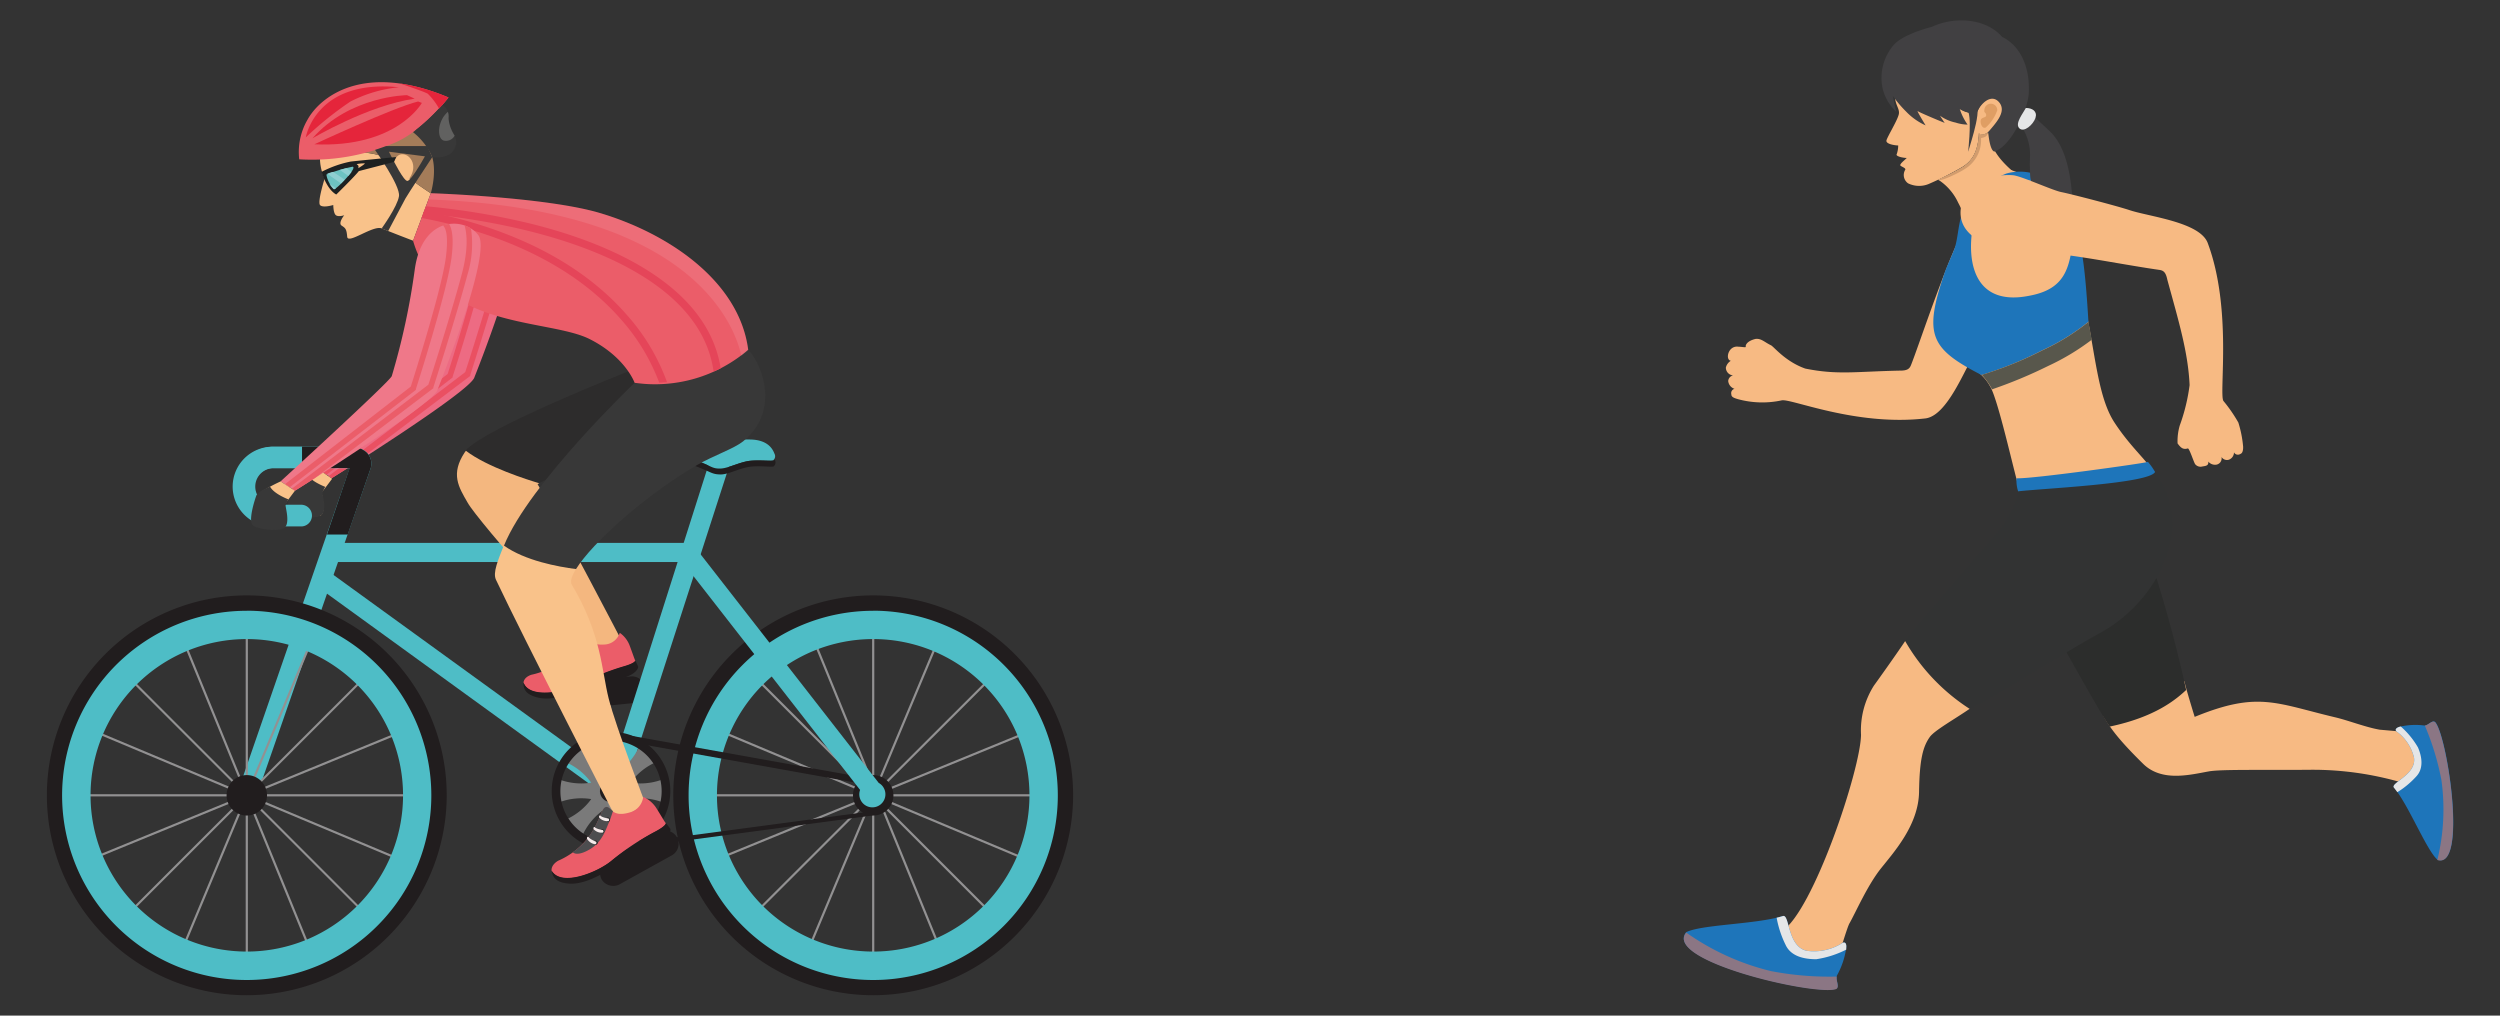<svg id="Capa_1" data-name="Capa 1" xmlns="http://www.w3.org/2000/svg" viewBox="0 0 320 130"><rect x="0" y="0" width="320" height="130" fill="#333333" stroke="none"/><defs><style>.cls-1{fill:#f7ba83;}.cls-1,.cls-10,.cls-2,.cls-3,.cls-4,.cls-5,.cls-6,.cls-7,.cls-8,.cls-9{fill-rule:evenodd;}.cls-2{fill:#d29c6d;}.cls-3{fill:#1e75ba;}.cls-4{fill:#414042;}.cls-5{fill:#58574c;}.cls-6{fill:#e5e6e7;}.cls-7{fill:#df9e64;}.cls-8{fill:#2c2d2c;}.cls-9{fill:#323333;}.cls-10{fill:#8b7684;}.cls-11{fill:#ed6b83;}.cls-12{fill:#ea5062;}.cls-13{fill:#f9c28a;}.cls-14{fill:#383838;}.cls-15{fill:#898988;}.cls-16{fill:#211d1e;}.cls-17{fill:#4ebdc6;}.cls-18{fill:#929192;}.cls-19{fill:#7a7a7a;}.cls-20{fill:#a47c59;}.cls-21{fill:#eb5d69;}.cls-22{fill:#e5253b;}.cls-23{fill:#616160;}.cls-24{fill:#1e2121;}.cls-25{fill:#6dc3c2;}.cls-26{fill:#8fcfd1;}.cls-27{fill:#2d2c2c;}.cls-28{fill:#f4b77f;}.cls-29{fill:#4d4d4f;}.cls-30{fill:#f5eaea;}.cls-31{fill:#e54559;}.cls-32{fill:#fff;opacity:0.1;}.cls-33{fill:#ef7889;}</style></defs><title>people-pie</title><g id="_Grupo_" data-name="&lt;Grupo&gt;"><path id="_Trazado_" data-name="&lt;Trazado&gt;" class="cls-1" d="M221.55,46.18a1.38,1.38,0,0,0-.64.87,1,1,0,0,0,.93,1,.8.8,0,0,0-.63.72,1.17,1.17,0,0,0,.81,1,.56.56,0,0,0-.41.69c0,.21.08.39.61.56l.23.07a11.78,11.78,0,0,0,5.59.16c1.15-.3,9.46,3.33,18.39,2.31,2.85-.32,5.09-6.43,6.52-8.68,1-1.5,3.88-6.85,4.37-7.91s3.28-4.52,3.61-5.49c2.11-6.27-3.59-12.75-9.19-2.73-2.21,3.48-6.11,15.46-7.14,18-.21.53-.58.7-1.47.69-5.65.12-7.92.57-12.05-.26-2.64-.93-4.09-2.9-4.43-3-.81-.4-1.22-.88-1.93-.8-1.18.28-1.32.86-1.26,1s-.54,0-.93,0C221.18,44.18,220.8,46.08,221.55,46.18Z"/><path id="_Trazado_2" data-name="&lt;Trazado&gt;" class="cls-1" d="M251.36,21.32c.89-.64,1.84-1.6,2-4.26.46.58.83.31,1.19-.14.44,3.88,4.11,5.45,7,8.47-4.92-1.13-5.8-1.37-9.71,4a11.48,11.48,0,0,0-1.2-3.46A7,7,0,0,0,248.09,23,28.36,28.36,0,0,0,251.36,21.32Z"/><path id="_Trazado_3" data-name="&lt;Trazado&gt;" class="cls-2" d="M253.32,17.06c.36.19.43.27,1.19-.14-.22.64-.46.63-.94.76a4.32,4.32,0,0,1-2.15,4c-.43.31-2.95,1.58-3.32,1.36a28.36,28.36,0,0,0,3.26-1.72C252.25,20.69,253.2,19.72,253.32,17.06Z"/><path id="_Trazado_4" data-name="&lt;Trazado&gt;" class="cls-1" d="M243,14.79c.31-.86-.52-1.3-.43-2.69,1.35,1.71,4,1.69,5.34,2.14a6.58,6.58,0,0,1-1.07-2c.23.36,2.34,2.81,4.2,2.87a7.57,7.57,0,0,1-1.81-2.59c.46.71,2.14,2,3.31,1.94a.87.87,0,0,0,.6-.25,3.06,3.06,0,0,1,1.46-1.69,1.36,1.36,0,0,1,1.59.44c1.06,1.3-2,5.17-2.89,4.08-.12,2.66-1.07,3.63-2,4.26a38.73,38.73,0,0,1-4.45,2.26,3.21,3.21,0,0,1-2.61-.09,1.3,1.3,0,0,1-.37-1.74c.1-.2-.35-.34-.59-.51s.54-.73.78-1c-.27,0-1.18-.12-1.31-.4a3.41,3.41,0,0,0,.22-1.2c-.32,0-1.64-.16-1.5-.66S242.72,15.66,243,14.79Z"/><path id="_Trazado_5" data-name="&lt;Trazado&gt;" class="cls-1" d="M249.54,43.37c1.23-1.29,1.17-6.2,1.85-7.14s.06-7,.57-7.93c.36-.62-.21-2.11,2.06-5,.07,0,2.06-1.75,2.13-1.76,1.14-.13,4.6,1.67,5.45,2.08h0a13.93,13.93,0,0,1,2,3.39,116.16,116.16,0,0,1,3.57,13.54c1.09,5.48,1.5,10.51,3.48,13.53s3.86,4.57,5,6.29c-.94,1.91-11.06,1.88-14.14,2.54-1,.22-2.3.38-2.84.44-.82-2.6-2.94-12.46-4-14a5.85,5.85,0,0,0-2.74-2.46c-1.1-.5-2.58-1.08-3.17-2.62Z"/><path id="_Trazado_6" data-name="&lt;Trazado&gt;" class="cls-3" d="M251.46,27.34c3.53-4.16,5.26-4.07,6.82-4.24a6.58,6.58,0,0,1,3.32.55,11.36,11.36,0,0,0-1.3-1.43,6.29,6.29,0,0,0-3.51,0,13.34,13.34,0,0,0-2.22,1.17A8.13,8.13,0,0,0,251.46,27.34Z"/><path id="_Trazado_7" data-name="&lt;Trazado&gt;" class="cls-4" d="M247.27,3.44c2.86-1.34,6.87-1.15,9,1.28,2.37,1.16,3.59,3.92,3.41,7.22-.12,2.13-2.22,6.71-4.36,7.45-.16.05-.62-.23-.83-2.47.79-1,2.43-2.56,1.42-3.8s-2.41.2-2.77,1.11a.87.87,0,0,1-.6.25,3.15,3.15,0,0,1-1.69-.53,7.36,7.36,0,0,0,1,2,5.15,5.15,0,0,1-1.53-.26,5.26,5.26,0,0,1-2-.88s.54.87.61.92-3.21-1.31-3.45-1.5,1,1.82,1,1.82a8,8,0,0,1-2.49-1.76,15.35,15.35,0,0,1-1.7-2s.34,1.82.42,2a5.91,5.91,0,0,1-1.74-3,6.45,6.45,0,0,1,1.44-5.55C243.32,4.72,245.47,3.91,247.27,3.44Z"/><path id="_Trazado_8" data-name="&lt;Trazado&gt;" class="cls-3" d="M267.32,41.19a27.64,27.64,0,0,1-5.93,3.66A46.44,46.44,0,0,1,253.63,48c-6.59-3.39-7.41-5.14-4.75-13l.16-.45c.32-.82.81-1.87,1.12-2.69.44-1.15.49-3.19,1-4.54,1-2.54,3.46-4.13,3.8-4.06s-1.41,1.88-1.41,1.89c-2.35,6.29-2,14.34,6.18,12.71,5-.91,5.21-4,5.74-8.14C266.46,30.16,266.95,35,267.32,41.19Z"/><path id="_Trazado_9" data-name="&lt;Trazado&gt;" class="cls-5" d="M261.39,44.86a27.7,27.7,0,0,0,5.93-3.66c.15.77.29,1.54.42,2.29a29.94,29.94,0,0,1-5.57,3.35,59.61,59.61,0,0,1-7.2,3,3.61,3.61,0,0,0-.3-.55,9.44,9.44,0,0,0-1-1.31h0A46.35,46.35,0,0,0,261.39,44.86Z"/><path id="_Trazado_10" data-name="&lt;Trazado&gt;" class="cls-4" d="M259.09,13.5c.64,1,.87,1,3.39,3.41,4.07,4,2.61,15.42,2.37,14.92-2.82-5.87-5.32-5.2-5-12a6.58,6.58,0,0,0-2.19-4.91Z"/><path id="_Trazado_11" data-name="&lt;Trazado&gt;" class="cls-4" d="M265.29,27.66c0,2.52-.34,4.38-.44,4.18-2.79-5.8-5.26-5.22-5-11.76.28.84.66,1.86,1,2.76a25,25,0,0,0,1.3,2.74,11.75,11.75,0,0,0,0-2.13,47,47,0,0,0-1.57-6.82,21.71,21.71,0,0,1,2,5c1.3,4.27,1.12,5,1.18,5.28a8.94,8.94,0,0,0,.05-2,37.79,37.79,0,0,0-.49-5.29,23.06,23.06,0,0,1,1,3.75,31.19,31.19,0,0,1,.43,6.45A18.61,18.61,0,0,0,265.29,27.66Z"/><path id="_Trazado_12" data-name="&lt;Trazado&gt;" class="cls-6" d="M259.31,13.82c.82,0,1.5.42,1.23,1.27s-1.49,1.94-2.08,1.32S259,14.43,259.31,13.82Z"/><path id="_Trazado_13" data-name="&lt;Trazado&gt;" class="cls-7" d="M255.65,14.12a5.29,5.29,0,0,1-1.47,2.2c-.44.23-.75-.54-.64-.95s.71-.26.69-.64-.31-.25-.23-.65A.82.82,0,0,1,255.65,14.12Z"/><path id="_Trazado_14" data-name="&lt;Trazado&gt;" class="cls-4" d="M251,13.12c.27.24,1.12.36,1.13,2.72s-.35,4.25-.12,3.31c.16-.67,2.1-6.23.5-5.88Z"/><path id="_Trazado_15" data-name="&lt;Trazado&gt;" class="cls-1" d="M279.59,87.18c.32,1.34,1.33,4.58,1.33,4.58,8.12-3.32,10.37-1.75,18,.06,1.69.4,3.89,1.27,5.68,1.58,1.68.15,3.32.28,3.59.36.76.23.87,1.3,1.25,2.47a5.62,5.62,0,0,1-.42,3.6,3.52,3.52,0,0,0-1.67.31,40.82,40.82,0,0,0-11.53-1.61c-6.12.06-11.5-.08-13.1.21-2.53.46-6.06,1.36-8.43-1-1.91-1.89-4.11-4.17-5.11-6.25A38.77,38.77,0,0,0,279.59,87.18Z"/><path id="_Trazado_16" data-name="&lt;Trazado&gt;" class="cls-8" d="M274.28,68.68a173.43,173.43,0,0,1,5.55,19.64c-1.3,1.2-3.92,3.45-9.78,4.68-.51-.49-6.12-10.47-7.52-13.14C265.33,78.26,273.19,71.26,274.28,68.68Z"/><path id="_Trazado_17" data-name="&lt;Trazado&gt;" class="cls-9" d="M254.95,69c1.54-1.77,3.48-4.53,3.38-6.91,2.37,0,11.71,0,17-2.32,6.14,7.27.9,17.18-6.47,21.22-5.33,2.93-14.45,8.83-16.79,9.76a18.07,18.07,0,0,1-8.25-8.67C245.22,80.2,252.62,71.66,254.95,69Z"/><path id="_Trazado_18" data-name="&lt;Trazado&gt;" class="cls-1" d="M228.09,119.18c4-2.52,10.09-20.76,10.12-25.14a10.72,10.72,0,0,1,1.65-6.28c.62-.85,2.86-4,4-5.7a25.29,25.29,0,0,0,8.25,8.67c-1.84,1.28-4.49,2.75-5.1,3.61-.83,1.18-1.31,2.73-1.37,7s-3.21,7.71-4.92,9.87-3.24,5.68-4,7c-.3.55-1.26,3.81-1.27,3.82a5.29,5.29,0,0,1-4.07.9,7,7,0,0,1-3.57-2.72C228,120,228,119.85,228.09,119.18Z"/><path id="_Trazado_19" data-name="&lt;Trazado&gt;" class="cls-3" d="M274.94,59.12a9,9,0,0,1,.91,1.29c-.74,1.5-14.37,2.11-17.53,2.48a4.61,4.61,0,0,1-.21-1.67C260,61.33,274.69,59.27,274.94,59.12Z"/><path id="_Trazado_20" data-name="&lt;Trazado&gt;" class="cls-1" d="M281.9,59.71c.38-.07.83-.07.76-.63a1.13,1.13,0,0,0,.89.41.82.82,0,0,0,.8-1,.83.83,0,0,0,.92.36,1,1,0,0,0,.68-.95.56.56,0,0,0,.77.23c.19-.08.35-.17.4-.72,0-.07,0-.15,0-.24a14.38,14.38,0,0,0-.61-3.08,19,19,0,0,0-1.92-2.78c-.57-1,1.15-11.78-2-20.2-1-2.69-7.48-3.37-10-4.21-1.68-.56-7.59-2.09-8.73-2.31s-5.18-2.08-6.2-2.16c-1.89-.15-4.67.47-5.69,1.88-1.4,2-1.58,4.52.85,6.15,1,.67,1.88.86,4.43,1.55.79,0,4.34.29,5.85.46,4.19.47,9,1.46,13.32,2.08.57.08.82.39,1,1.26,1.49,5.45,2.65,9.27,2.85,13.48A24.13,24.13,0,0,1,279,54.49a7.14,7.14,0,0,0-.27,2.27c.41.55.69.82,1.31.64.19-.05.74,1.7.93,2A.88.88,0,0,0,281.9,59.71Z"/><path id="_Trazado_21" data-name="&lt;Trazado&gt;" class="cls-3" d="M231.24,121.7a6.74,6.74,0,0,0,4.59-1c.4-.21.54.17.49.61a10.14,10.14,0,0,1-1.16,3.5c-.31.53.45,1.58-.23,1.77-2.9.81-22.06-3.65-19.1-7.26,2-1,9-1,12.36-2.07C229.1,117,228.75,121.12,231.24,121.7Z"/><path id="_Trazado_22" data-name="&lt;Trazado&gt;" class="cls-10" d="M235.11,125c-.14.56.45,1.46-.17,1.63-2.9.81-22.06-3.65-19.1-7.26h0a31.69,31.69,0,0,0,10.84,4.93A39.41,39.41,0,0,0,235.11,125Z"/><path id="_Trazado_23" data-name="&lt;Trazado&gt;" class="cls-6" d="M231.24,121.7a6.74,6.74,0,0,0,4.59-1c.4-.21.54.17.49.61,0,.07,0,.16,0,.24a12.46,12.46,0,0,1-3.84,1.23c-1.49,0-3.24-.33-3.93-1.85a13,13,0,0,1-1.14-3.46c.29-.07.56-.14.81-.22C229.1,117,228.75,121.12,231.24,121.7Z"/><path id="_Trazado_24" data-name="&lt;Trazado&gt;" class="cls-3" d="M309,97a5.79,5.79,0,0,0-2.23-3.37c-.29-.25,0-.48.33-.59a8.72,8.72,0,0,1,3.17-.18c.53.08,1.12-.86,1.49-.38,1.57,2.06,4.06,18.8.24,17.58-1.44-1.29-3.64-6.9-5.56-9.24C305.9,100.22,309.3,99.19,309,97Z"/><path id="_Trazado_25" data-name="&lt;Trazado&gt;" class="cls-10" d="M310.38,92.88c.49-.07,1-.82,1.36-.38,1.57,2.06,4.06,18.8.24,17.58h0a27.26,27.26,0,0,0,.52-10.24A33.91,33.91,0,0,0,310.38,92.88Z"/><path id="_Trazado_26" data-name="&lt;Trazado&gt;" class="cls-6" d="M309,97a5.8,5.8,0,0,0-2.23-3.37c-.29-.25,0-.48.33-.59l.2-.05a10.71,10.71,0,0,1,2.2,2.68c.51,1.17.76,2.7-.23,3.73a11.19,11.19,0,0,1-2.41,2c-.15-.21-.29-.4-.43-.57C305.9,100.22,309.3,99.19,309,97Z"/></g><g id="_Grupo_2" data-name="&lt;Grupo&gt;"><g id="_Grupo_3" data-name="&lt;Grupo&gt;"><g id="_Grupo_4" data-name="&lt;Grupo&gt;"><g id="_Grupo_5" data-name="&lt;Grupo&gt;"><path id="_Trazado_27" data-name="&lt;Trazado&gt;" class="cls-11" d="M60.73,48.28s7-17.38,5.24-19.77S58.71,26,57.8,33a90,90,0,0,1-2.93,13.56C54.7,47.17,40.64,60,40.64,60l1.84,1.19S60.32,50.05,60.73,48.28Z"/></g><path id="_Trazado_28" data-name="&lt;Trazado&gt;" class="cls-12" d="M41.16,60.36,57.3,47.87c.39-1.22,4-12.54,4.5-16.62.41-3.26-.23-3.87-.39-4a4.2,4.2,0,0,1,.78-.2c.48.74.59,2.18.33,4.27C62,35.7,58.11,47.69,57.94,48.2l0,.11L41.79,60.77Z"/><path id="_Trazado_29" data-name="&lt;Trazado&gt;" class="cls-12" d="M59.55,47.63c.33-1,3-9.32,4.29-14.2.88-3.31.62-5.25.34-6.19a4,4,0,0,1,.83.39,13.52,13.52,0,0,1-.48,6C63.15,38.82,60.23,47.87,60.2,48l0,.11L45,59.6l-2.54,1.61-.41-.26Z"/></g><g id="_Grupo_6" data-name="&lt;Grupo&gt;"><path id="_Trazado_30" data-name="&lt;Trazado&gt;" class="cls-13" d="M40.64,60s-2.77,1.25-3,1.91-.9,3.07-.5,3.49A6,6,0,0,0,41,66c.84-.4.09-2.92.19-3s1.32-1.72,1.32-1.72Z"/><path id="_Trazado_31" data-name="&lt;Trazado&gt;" class="cls-14" d="M41.64,62.32s-1.86-.69-2.35-1.63c0,0-1.55.57-1.77,1.17s-1.09,3.32-.4,3.82,3.64.88,4.16.12-.06-2.57,0-2.74A3.77,3.77,0,0,1,41.64,62.32Z"/></g></g><g id="_Grupo_7" data-name="&lt;Grupo&gt;"><g id="_Grupo_8" data-name="&lt;Grupo&gt;"><rect id="_Trazado_32" data-name="&lt;Trazado&gt;" class="cls-15" x="76.89" y="89.75" width="1.86" height="11.62" transform="translate(-9.95 9.05) rotate(-6.26)"/><path id="_Trazado_33" data-name="&lt;Trazado&gt;" class="cls-16" d="M82.6,88.08a1.74,1.74,0,0,0-1.95-1.49l-7.5.82a1.69,1.69,0,1,0,.37,3.36L81,90A1.74,1.74,0,0,0,82.6,88.08Z"/></g><g id="_Grupo_9" data-name="&lt;Grupo&gt;"><g id="_Grupo_10" data-name="&lt;Grupo&gt;"><g id="_Grupo_11" data-name="&lt;Grupo&gt;"><g id="_Grupo_12" data-name="&lt;Grupo&gt;"><rect id="_Trazado_34" data-name="&lt;Trazado&gt;" class="cls-17" x="42.74" y="69.49" width="46.07" height="2.45"/><polygon id="_Trazado_35" data-name="&lt;Trazado&gt;" class="cls-17" points="78.21 102.34 40.84 75.25 42.02 73.11 79.39 100.19 78.21 102.34"/></g><g id="_Grupo_13" data-name="&lt;Grupo&gt;"><polygon id="_Trazado_36" data-name="&lt;Trazado&gt;" class="cls-17" points="77.09 102.29 79.32 103.05 93.54 59.02 90.84 59.02 77.09 102.29"/><g id="_Grupo_14" data-name="&lt;Grupo&gt;"><path id="_Trazado_37" data-name="&lt;Trazado&gt;" class="cls-17" d="M99,58.89a.66.66,0,0,0,.13-.82c-.22-.58-.82-1.74-3-1.81s-5.28.26-7.5-.09a25.17,25.17,0,0,0-6.93-.24c-1.54.31-2,1.08-1.36,1.41a22.54,22.54,0,0,0,4.88.74A14.82,14.82,0,0,1,90,59.29c1.12.45,1.3.73,2.29.68s2.51-.89,3.83-1S98.89,59.05,99,58.89Z"/><path id="_Trazado_38" data-name="&lt;Trazado&gt;" class="cls-16" d="M80.38,57.33a22.54,22.54,0,0,0,4.88.74A14.82,14.82,0,0,1,90,59.29c1.12.45,1.3.73,2.29.68s2.51-.89,3.83-1,2.82.11,2.95-.05a.49.49,0,0,0,.11-.12l0,.06a.66.66,0,0,1-.13.82c-.13.16-1.63-.09-2.95.05s-2.84,1-3.83,1-1.17-.23-2.29-.68a14.81,14.81,0,0,0-4.69-1.22,22.54,22.54,0,0,1-4.88-.74c-.38-.18-.39-.5-.06-.8Z"/></g></g></g><g id="_Grupo_15" data-name="&lt;Grupo&gt;"><path id="_Trazado_39" data-name="&lt;Trazado&gt;" class="cls-17" d="M30.4,101.45,44.76,59.93H34.88a2.36,2.36,0,0,0,0,4.71h0a1.38,1.38,0,1,1,0,2.75,5.11,5.11,0,0,1,0-10.21H45.06a2.87,2.87,0,0,1,1.85.71,2,2,0,0,1,.55,2L32.81,102a1.24,1.24,0,1,1-2.41-.56Z"/><path id="_Trazado_40" data-name="&lt;Trazado&gt;" class="cls-17" d="M29.78,62.29a5.11,5.11,0,0,1,5.11-5.11h3.78v2.74H34.88a2.36,2.36,0,0,0-.31,4.69h4.09a1.39,1.39,0,0,1,0,2.77H34.55v0A5.11,5.11,0,0,1,29.78,62.29Z"/><path id="_Trazado_41" data-name="&lt;Trazado&gt;" class="cls-16" d="M38.66,59.93V57.19h6.4a2.87,2.87,0,0,1,1.85.71,2,2,0,0,1,.55,2l-2.95,8.52H41.85l2.9-8.52Z"/></g></g><g id="_Grupo_16" data-name="&lt;Grupo&gt;"><g id="_Grupo_17" data-name="&lt;Grupo&gt;"><g id="_Grupo_18" data-name="&lt;Grupo&gt;"><g id="_Grupo_19" data-name="&lt;Grupo&gt;"><g id="_Grupo_20" data-name="&lt;Grupo&gt;"><rect id="_Trazado_42" data-name="&lt;Trazado&gt;" class="cls-18" x="31.45" y="77.88" width="0.28" height="47.85"/></g><g id="_Grupo_21" data-name="&lt;Grupo&gt;"><polygon id="_Trazado_43" data-name="&lt;Trazado&gt;" class="cls-18" points="48.41 118.81 14.57 84.98 14.77 84.79 48.6 118.62 48.41 118.81"/></g><g id="_Grupo_22" data-name="&lt;Grupo&gt;"><rect id="_Trazado_44" data-name="&lt;Trazado&gt;" class="cls-18" x="7.67" y="101.66" width="47.85" height="0.28"/></g><g id="_Grupo_23" data-name="&lt;Grupo&gt;"><polygon id="_Trazado_45" data-name="&lt;Trazado&gt;" class="cls-18" points="14.77 118.81 14.57 118.62 48.41 84.79 48.6 84.98 14.77 118.81"/></g></g><g id="_Grupo_24" data-name="&lt;Grupo&gt;"><g id="_Grupo_25" data-name="&lt;Grupo&gt;"><rect id="_Trazado_46" data-name="&lt;Trazado&gt;" class="cls-18" x="7.67" y="101.66" width="47.85" height="0.28" transform="translate(-74.52 91.64) rotate(-67.29)"/></g><g id="_Grupo_26" data-name="&lt;Grupo&gt;"><rect id="_Trazado_47" data-name="&lt;Trazado&gt;" class="cls-18" x="31.45" y="77.88" width="0.28" height="47.85" transform="translate(-36.19 19.54) rotate(-22.25)"/></g><g id="_Grupo_27" data-name="&lt;Grupo&gt;"><rect id="_Trazado_48" data-name="&lt;Trazado&gt;" class="cls-18" x="31.45" y="77.88" width="0.28" height="47.85" transform="translate(-74.51 91.56) rotate(-67.25)"/></g><g id="_Grupo_28" data-name="&lt;Grupo&gt;"><rect id="_Trazado_49" data-name="&lt;Trazado&gt;" class="cls-18" x="7.67" y="101.66" width="47.85" height="0.28" transform="translate(-36.24 19.58) rotate(-22.28)"/></g></g></g><g id="_Grupo_29" data-name="&lt;Grupo&gt;"><path id="_Trazado_compuesto_" data-name="&lt;Trazado compuesto&gt;" class="cls-17" d="M31.59,125.91A24.11,24.11,0,1,1,55.7,101.8,24.14,24.14,0,0,1,31.59,125.91Zm0-44.11a20,20,0,1,0,20,20A20,20,0,0,0,31.59,81.8Z"/></g><circle id="_Trazado_50" data-name="&lt;Trazado&gt;" class="cls-16" cx="31.59" cy="101.8" r="2.59"/><g id="_Grupo_30" data-name="&lt;Grupo&gt;"><path id="_Trazado_compuesto_2" data-name="&lt;Trazado compuesto&gt;" class="cls-16" d="M31.59,127.39A25.59,25.59,0,1,1,57.18,101.8,25.62,25.62,0,0,1,31.59,127.39Zm0-49.21A23.63,23.63,0,1,0,55.21,101.8,23.65,23.65,0,0,0,31.59,78.17Z"/></g></g><g id="_Grupo_31" data-name="&lt;Grupo&gt;"><g id="_Grupo_32" data-name="&lt;Grupo&gt;"><g id="_Grupo_33" data-name="&lt;Grupo&gt;"><g id="_Grupo_34" data-name="&lt;Grupo&gt;"><g id="_Grupo_35" data-name="&lt;Grupo&gt;"><rect id="_Trazado_51" data-name="&lt;Trazado&gt;" class="cls-18" x="111.63" y="77.88" width="0.28" height="47.85"/></g><g id="_Grupo_36" data-name="&lt;Grupo&gt;"><rect id="_Trazado_52" data-name="&lt;Trazado&gt;" class="cls-18" x="111.63" y="77.88" width="0.28" height="47.85" transform="translate(-39.25 108.85) rotate(-45)"/></g><g id="_Grupo_37" data-name="&lt;Grupo&gt;"><rect id="_Trazado_53" data-name="&lt;Trazado&gt;" class="cls-18" x="87.84" y="101.66" width="47.85" height="0.28"/></g><g id="_Grupo_38" data-name="&lt;Grupo&gt;"><rect id="_Trazado_54" data-name="&lt;Trazado&gt;" class="cls-18" x="87.84" y="101.66" width="47.85" height="0.28" transform="translate(-39.25 108.75) rotate(-44.96)"/></g></g><g id="_Grupo_39" data-name="&lt;Grupo&gt;"><g id="_Grupo_40" data-name="&lt;Grupo&gt;"><rect id="_Trazado_55" data-name="&lt;Trazado&gt;" class="cls-18" x="87.84" y="101.66" width="47.85" height="0.28" transform="translate(-25.35 165.47) rotate(-67.24)"/></g><g id="_Grupo_41" data-name="&lt;Grupo&gt;"><rect id="_Trazado_56" data-name="&lt;Trazado&gt;" class="cls-18" x="111.63" y="77.88" width="0.28" height="47.85" transform="matrix(0.93, -0.38, 0.38, 0.93, -30.22, 49.9)"/></g><g id="_Grupo_42" data-name="&lt;Grupo&gt;"><rect id="_Trazado_57" data-name="&lt;Trazado&gt;" class="cls-18" x="111.63" y="77.88" width="0.28" height="47.85" transform="translate(-25.34 165.5) rotate(-67.25)"/></g><g id="_Grupo_43" data-name="&lt;Grupo&gt;"><rect id="_Trazado_58" data-name="&lt;Trazado&gt;" class="cls-18" x="87.84" y="101.66" width="47.85" height="0.28" transform="translate(-30.24 49.94) rotate(-22.26)"/></g></g></g><g id="_Grupo_44" data-name="&lt;Grupo&gt;"><path id="_Trazado_compuesto_3" data-name="&lt;Trazado compuesto&gt;" class="cls-17" d="M111.77,125.91a24.11,24.11,0,1,1,24.11-24.11A24.14,24.14,0,0,1,111.77,125.91Zm0-44.11a20,20,0,1,0,20,20A20,20,0,0,0,111.77,81.8Z"/></g><circle id="_Trazado_59" data-name="&lt;Trazado&gt;" class="cls-16" cx="111.77" cy="101.8" r="2.59"/><g id="_Grupo_45" data-name="&lt;Grupo&gt;"><path id="_Trazado_compuesto_4" data-name="&lt;Trazado compuesto&gt;" class="cls-16" d="M111.77,127.39a25.59,25.59,0,1,1,25.59-25.59A25.62,25.62,0,0,1,111.77,127.39Zm0-49.21a23.63,23.63,0,1,0,23.63,23.63A23.65,23.65,0,0,0,111.77,78.17Z"/></g></g><g id="_Grupo_46" data-name="&lt;Grupo&gt;"><polygon id="_Trazado_60" data-name="&lt;Trazado&gt;" class="cls-16" points="80.18 108.59 80.11 108.04 111.59 103.84 111.66 104.39 80.18 108.59"/><rect id="_Trazado_61" data-name="&lt;Trazado&gt;" class="cls-16" x="95.12" y="81.22" width="0.83" height="32.08" transform="translate(-17.08 174.09) rotate(-79.82)"/><g id="_Grupo_47" data-name="&lt;Grupo&gt;"><g id="_Grupo_48" data-name="&lt;Grupo&gt;"><path id="_Trazado_62" data-name="&lt;Trazado&gt;" class="cls-19" d="M71.78,99.84a8,8,0,0,0,3.89.34,7.94,7.94,0,0,0-3-2.51l.63-1.33h0l1.33-.63a7.94,7.94,0,0,0,2.51,3,7.93,7.93,0,0,0-.34-3.89l1.39-.5h0l1.39.5a7.94,7.94,0,0,0-.34,3.89,8,8,0,0,0,2.51-3l1.33.63h0l.63,1.33a8.06,8.06,0,0,0-3,2.51,8,8,0,0,0,3.89-.34l.5,1.39h0l-.5,1.39a8.06,8.06,0,0,0-3.88-.34,8.11,8.11,0,0,0,3,2.51l-.63,1.33h0l-1.33.63a8.11,8.11,0,0,0-2.51-3,8.11,8.11,0,0,0,.34,3.88l-1.39.5h0l-1.39-.5a8.11,8.11,0,0,0,.34-3.88,8.06,8.06,0,0,0-2.51,3l-1.33-.63h0l-.63-1.33a8,8,0,0,0,3-2.51,8.06,8.06,0,0,0-3.89.34l-.5-1.39h0Z"/><g id="_Grupo_49" data-name="&lt;Grupo&gt;"><path id="_Trazado_compuesto_5" data-name="&lt;Trazado compuesto&gt;" class="cls-16" d="M78.21,108.85a7.59,7.59,0,1,1,7.59-7.59A7.6,7.6,0,0,1,78.21,108.85Zm0-14.06a6.48,6.48,0,1,0,6.48,6.48A6.48,6.48,0,0,0,78.21,94.79Z"/></g></g><g id="_Grupo_50" data-name="&lt;Grupo&gt;"><g id="_Grupo_51" data-name="&lt;Grupo&gt;"><polygon id="_Trazado_63" data-name="&lt;Trazado&gt;" class="cls-15" points="81.03 110.75 82.66 109.84 78.97 100.78 77.35 101.69 81.03 110.75"/><path id="_Trazado_64" data-name="&lt;Trazado&gt;" class="cls-16" d="M77,112.55a1.74,1.74,0,0,0,2.37.61L86,109.48a1.69,1.69,0,1,0-1.65-2.95l-6.58,3.68A1.74,1.74,0,0,0,77,112.55Z"/></g><circle id="_Trazado_65" data-name="&lt;Trazado&gt;" class="cls-16" cx="78.21" cy="101.26" r="1.42"/></g></g></g><path id="_Trazado_66" data-name="&lt;Trazado&gt;" class="cls-17" d="M112.49,100.23,89.33,70.51l-1.76,1.7,22.52,28.9a1.67,1.67,0,1,0,2.4-.89Z"/></g></g></g></g><g id="_Grupo_52" data-name="&lt;Grupo&gt;"><g id="_Grupo_53" data-name="&lt;Grupo&gt;"><g id="_Grupo_54" data-name="&lt;Grupo&gt;"><path id="_Trazado_67" data-name="&lt;Trazado&gt;" class="cls-13" d="M41,19.42a6.37,6.37,0,0,0,.55,3.45s-.93,2.95-.59,3.37,1.7,0,1.7,0,0,1.06.34,1.31,1.06,0,1.06,0-.81,1-.34,1.32.64.4.72,1.43,3.33-1.53,4.44-1.06,4,1.57,4,1.57l2.26-6.07s-3.62-2.3-4.6-3.74-5-1.62-5.87-1.57S41,19.42,41,19.42Z"/><path id="_Trazado_68" data-name="&lt;Trazado&gt;" class="cls-20" d="M50.54,21c-1-1.45-5-1.62-5.87-1.57s-3.7,0-3.7,0c.38-2.47,5.19-5.53,8.81-4.68A7.89,7.89,0,0,1,54.84,19c1.4,2.17.3,5.74.3,5.74S51.52,22.44,50.54,21Z"/><path id="_Trazado_69" data-name="&lt;Trazado&gt;" class="cls-13" d="M50.22,21.55s.19-1.85,1.31-1.81,2.1,1.72.62,3.42Z"/></g><g id="_Grupo_55" data-name="&lt;Grupo&gt;"><g id="_Grupo_56" data-name="&lt;Grupo&gt;"><g id="_Grupo_57" data-name="&lt;Grupo&gt;"><g id="_Grupo_58" data-name="&lt;Grupo&gt;"><path id="_Trazado_70" data-name="&lt;Trazado&gt;" class="cls-21" d="M57.41,12.48s-3.28,4.32-7,5.84A26.88,26.88,0,0,1,38.3,20.39a8.21,8.21,0,0,1,1.08-5.1C40.91,12.52,46.4,7.85,57.41,12.48Z"/><path id="_Trazado_71" data-name="&lt;Trazado&gt;" class="cls-14" d="M56.61,13.43a1.67,1.67,0,0,1,.8,1.69c-.13,1.21,1.26,2.25.94,3.46s-1.39,1.69-3,1.54a8.53,8.53,0,0,0-2.48-3.2A27.54,27.54,0,0,0,56.61,13.43Z"/><path id="_Trazado_72" data-name="&lt;Trazado&gt;" class="cls-22" d="M54,13.17s-3.21,5.78-13.76,5.3c0,0,10.06-4.69,13.28-5.48Z"/><path id="_Trazado_73" data-name="&lt;Trazado&gt;" class="cls-22" d="M52.1,12.18s-7.33.07-12.11,5.53c0,0,7.12-4.23,13.09-5.08Z"/><path id="_Trazado_74" data-name="&lt;Trazado&gt;" class="cls-22" d="M51.07,11.17A17.27,17.27,0,0,0,44.85,13a43.55,43.55,0,0,0-5.71,4.59S40.39,10.09,51.07,11.17Z"/><path id="_Trazado_75" data-name="&lt;Trazado&gt;" class="cls-22" d="M57.41,12.48s-.45.59-1.21,1.42A8.4,8.4,0,0,0,54.76,12c-.49-.29-3.5-1.29-3.6-1.32A24.93,24.93,0,0,1,57.41,12.48Z"/></g><path id="_Trazado_76" data-name="&lt;Trazado&gt;" class="cls-23" d="M57.33,14.32a1.84,1.84,0,0,1,.08.81,4.74,4.74,0,0,0,.78,2.23,1.24,1.24,0,0,1-1.41.63C55.88,17.67,56,15.45,57.33,14.32Z"/></g><g id="_Grupo_59" data-name="&lt;Grupo&gt;"><path id="_Trazado_compuesto_6" data-name="&lt;Trazado compuesto&gt;" class="cls-14" d="M51.07,25.11c-.2,1.34-2.22,4.13-2.22,4.13l.83.34L51.9,25.4c.23-.44,3.42-5.27,3.42-5.27L54.7,18.7H49.42L48,19.19S51.27,23.77,51.07,25.11Zm-1.29-5.69,4.61.59c-.49.88-1.79,3.11-2.24,3.15S50.41,20.69,49.78,19.42Z"/></g></g><g id="_Grupo_60" data-name="&lt;Grupo&gt;"><path id="_Trazado_compuesto_7" data-name="&lt;Trazado compuesto&gt;" class="cls-24" d="M41.16,22s.62,2.2,1.88,2.9c0,0,2.38-2.33,2.89-3l4.5-1.17.28-.63s-5,.48-5.82.58A13.92,13.92,0,0,0,41.16,22Zm4.52-1a4.89,4.89,0,0,1,1-.09c.13.05-.82.62-.82.62S46,21.16,45.68,21.06Z"/><g id="_Grupo_61" data-name="&lt;Grupo&gt;"><path id="_Trazado_77" data-name="&lt;Trazado&gt;" class="cls-25" d="M45.13,21.34a19.22,19.22,0,0,0-3.35,1,3.12,3.12,0,0,0,1,1.87C43,24.29,45.84,21.42,45.13,21.34Z"/><g id="_Grupo_62" data-name="&lt;Grupo&gt;"><path id="_Trazado_78" data-name="&lt;Trazado&gt;" class="cls-26" d="M44.59,22.52l-1.09-.77.83-.22L45,22C44.88,22.16,44.74,22.34,44.59,22.52Z"/><path id="_Trazado_79" data-name="&lt;Trazado&gt;" class="cls-26" d="M42.64,22l1.48,1-.47.48-1.77-1.24A5.13,5.13,0,0,1,42.64,22Z"/><path id="_Trazado_80" data-name="&lt;Trazado&gt;" class="cls-26" d="M43,24.1c-.12.09-.22.15-.26.14s-.37-.35-.58-.73Z"/></g></g></g></g></g><g id="_Grupo_63" data-name="&lt;Grupo&gt;"><g id="_Grupo_64" data-name="&lt;Grupo&gt;"><g id="_Grupo_65" data-name="&lt;Grupo&gt;"><g id="_Grupo_66" data-name="&lt;Grupo&gt;"><path id="_Trazado_81" data-name="&lt;Trazado&gt;" class="cls-27" d="M80.36,47.56l7.72,1.09c-1.19,4.61-17,12.22-19.12,13.21-1.47-.44-6.7-2.08-9.4-4.16C62.08,54.76,80.36,47.56,80.36,47.56Z"/><g id="_Grupo_67" data-name="&lt;Grupo&gt;"><path id="_Trazado_82" data-name="&lt;Trazado&gt;" class="cls-28" d="M59.5,57.88l.14-.18c2.7,2.08,7.94,3.73,9.4,4.16l-.23.11c3.57,6.21,10.81,20.14,10.81,20.14L76,83.31s-14.86-16.59-16.16-19C58.72,62.36,57.63,60.68,59.5,57.88Z"/></g></g><g id="_Grupo_68" data-name="&lt;Grupo&gt;"><g id="_Grupo_69" data-name="&lt;Grupo&gt;"><path id="_Trazado_83" data-name="&lt;Trazado&gt;" class="cls-21" d="M79.33,81a3.5,3.5,0,0,1,1.28,1.67c.43,1.15.6,1.7.71,1.9,0,0,.07.33-1.59.79a31.51,31.51,0,0,0-5.61,2.3c-1.76.93-6.37,1.88-7.11-.29,0,0,0-.66,1-1a9.15,9.15,0,0,0,4.3-2.2c1.67-1.64,2-3,2.57-2.82s.39,1.33,2.63,1.14A2.15,2.15,0,0,0,79.33,81Z"/><path id="_Trazado_84" data-name="&lt;Trazado&gt;" class="cls-16" d="M67,87.33c.74,2.17,5.36,1.22,7.11.29a31.51,31.51,0,0,1,5.61-2.3c1.65-.46,1.59-.79,1.59-.79s.33.65.37.8-.19.95-2,1.48a41,41,0,0,0-4.23,1.12c-1.57.62-4.54,1.9-6.64,1.35C67.06,88.84,67,88,67,87.33Z"/><path id="_Trazado_85" data-name="&lt;Trazado&gt;" class="cls-29" d="M69.87,85.69h0a7.24,7.24,0,0,0,2.41-1.59c1.67-1.64,2-3,2.57-2.82.24.06.39.34.63.64h0l-.58,1c-.62.83-1.32,2.31-3,2.88S69.87,85.69,69.87,85.69Z"/><ellipse id="_Trazado_86" data-name="&lt;Trazado&gt;" class="cls-16" cx="74.71" cy="82.78" rx="0.23" ry="0.25" transform="translate(-18.77 21.99) rotate(-14.9)"/><path id="_Trazado_87" data-name="&lt;Trazado&gt;" class="cls-30" d="M74.81,82.66s-.72-.23-.89-.55c0,0-.17-.06-.16.23a1.27,1.27,0,0,0,1,.62S74.93,82.93,74.81,82.66Z"/><ellipse id="_Trazado_88" data-name="&lt;Trazado&gt;" class="cls-16" cx="73.78" cy="83.98" rx="0.23" ry="0.25" transform="translate(-19.11 21.79) rotate(-14.9)"/><path id="_Trazado_89" data-name="&lt;Trazado&gt;" class="cls-30" d="M73.88,83.86s-.72-.23-.89-.55c0,0-.17-.06-.16.23a1.28,1.28,0,0,0,1,.62S74,84.13,73.88,83.86Z"/><path id="_Trazado_90" data-name="&lt;Trazado&gt;" class="cls-16" d="M72.48,85.15a.26.26,0,0,0,.24.25.23.23,0,0,0,.22-.25.26.26,0,0,0-.24-.25A.23.23,0,0,0,72.48,85.15Z"/><path id="_Trazado_91" data-name="&lt;Trazado&gt;" class="cls-30" d="M72.83,85.06s-.66-.41-.76-.75c0,0-.16-.11-.21.18a1.35,1.35,0,0,0,.83.85S72.89,85.34,72.83,85.06Z"/></g></g></g><g id="_Grupo_70" data-name="&lt;Grupo&gt;"><g id="_Grupo_71" data-name="&lt;Grupo&gt;"><path id="_Trazado_92" data-name="&lt;Trazado&gt;" class="cls-13" d="M73.73,72.84c-.57.92-.78,1.63-.54,2C77,81.2,77,85.79,77.91,89.41S82.66,103,82.66,103L79,105S67,81.68,63.48,74.2c-.43-.92.29-2.54,1-4.36C67.21,71.77,71.4,72.55,73.73,72.84Z"/><g id="_Grupo_72" data-name="&lt;Grupo&gt;"><path id="_Trazado_93" data-name="&lt;Trazado&gt;" class="cls-14" d="M73.73,72.84c-2.32-.3-6.51-1.07-9.22-3C67.74,61.87,81.23,49,81.23,49c4.18,1,14.56-4.23,14.56-4.23,2,2.22,3.94,8-.68,11.73-1.14.91-3.69,1.78-5.85,3C82.62,63.35,75.8,69.49,73.73,72.84Z"/></g></g><g id="_Grupo_73" data-name="&lt;Grupo&gt;"><g id="_Grupo_74" data-name="&lt;Grupo&gt;"><path id="_Trazado_94" data-name="&lt;Trazado&gt;" class="cls-21" d="M82.33,102a3.8,3.8,0,0,1,1.72,1.5c.71,1.13,1,1.68,1.18,1.87,0,0,.14.33-1.52,1.19a34.21,34.21,0,0,0-5.47,3.67c-1.67,1.37-6.37,3.39-7.63,1.25,0,0-.18-.69.82-1.3a9.94,9.94,0,0,0,4.1-3.28c1.42-2.11,1.45-3.58,2.12-3.56s.71,1.33,3,.64A2.33,2.33,0,0,0,82.33,102Z"/><path id="_Trazado_95" data-name="&lt;Trazado&gt;" class="cls-16" d="M70.61,111.44c1.27,2.14,6,.12,7.63-1.25a34.21,34.21,0,0,1,5.47-3.67c1.66-.85,1.52-1.19,1.52-1.19s.49.62.57.77,0,1-1.83,2a44.72,44.72,0,0,0-4.26,2.12c-1.53,1-4.41,3-6.77,2.89C71,113,70.74,112.15,70.61,111.44Z"/><path id="_Trazado_96" data-name="&lt;Trazado&gt;" class="cls-29" d="M73.31,109.07h0a7.86,7.86,0,0,0,2.22-2.22c1.42-2.11,1.45-3.58,2.12-3.56.27,0,.49.28.81.54h0l-.4,1.18c-.48,1-.9,2.75-2.61,3.73S73.31,109.07,73.31,109.07Z"/><ellipse id="_Trazado_97" data-name="&lt;Trazado&gt;" class="cls-16" cx="77.82" cy="104.91" rx="0.25" ry="0.27" transform="translate(-38.68 45.84) rotate(-26.55)"/><path id="_Trazado_98" data-name="&lt;Trazado&gt;" class="cls-30" d="M77.89,104.76s-.82-.09-1.07-.39c0,0-.2,0-.12.28a1.38,1.38,0,0,0,1.18.45S78.08,105,77.89,104.76Z"/><ellipse id="_Trazado_99" data-name="&lt;Trazado&gt;" class="cls-16" cx="77.09" cy="106.39" rx="0.25" ry="0.27" transform="translate(-39.33 45.5) rotate(-26.46)"/><path id="_Trazado_100" data-name="&lt;Trazado&gt;" class="cls-30" d="M77.17,106.24s-.82-.09-1.07-.39c0,0-.2,0-.12.28a1.39,1.39,0,0,0,1.18.45S77.36,106.49,77.17,106.24Z"/><path id="_Trazado_101" data-name="&lt;Trazado&gt;" class="cls-16" d="M76,107.91a.28.28,0,0,0,.31.21.25.25,0,0,0,.18-.32.28.28,0,0,0-.31-.21A.25.25,0,0,0,76,107.91Z"/><path id="_Trazado_102" data-name="&lt;Trazado&gt;" class="cls-30" d="M76.31,107.74s-.79-.29-1-.63c0,0-.19-.08-.18.24a1.47,1.47,0,0,0,1.07.72S76.44,108,76.31,107.74Z"/></g></g></g></g><g id="_Grupo_75" data-name="&lt;Grupo&gt;"><g id="_Grupo_76" data-name="&lt;Grupo&gt;"><path id="_Trazado_103" data-name="&lt;Trazado&gt;" class="cls-21" d="M55.14,24.73s14.76.49,21.63,2.53c8.59,2.55,17.84,8.6,19,17.51A18.32,18.32,0,0,1,81.23,49s-1.15-3.27-5.74-5.59c-5.28-2.67-19.31-1.19-22.62-12.6Z"/><g id="_Grupo_77" data-name="&lt;Grupo&gt;"><path id="_Trazado_104" data-name="&lt;Trazado&gt;" class="cls-31" d="M54.17,27.33l.35-.93a92.58,92.58,0,0,1,11.73,1.84c9.06,2,24.15,7.17,26,18.91q-.43.2-.91.4C89.75,36.18,74.91,31.17,66,29.17A91.3,91.3,0,0,0,54.17,27.33Z"/><path id="_Trazado_105" data-name="&lt;Trazado&gt;" class="cls-31" d="M54.29,27c8.17,1.55,18.85,5.13,26,13.37a26.31,26.31,0,0,1,5.09,8.55l-1,.06a25.76,25.76,0,0,0-4.81-8c-7-8.08-17.57-11.58-25.61-13.08Z"/></g></g><path id="_Trazado_106" data-name="&lt;Trazado&gt;" class="cls-32" d="M55.14,24.73s14.76.49,21.63,2.53c8.59,2.55,17.84,8.6,19,17.51a8.25,8.25,0,0,1-.88.76c-.88-4-6.43-18.83-40.07-20Z"/></g><g id="_Grupo_78" data-name="&lt;Grupo&gt;"><g id="_Grupo_79" data-name="&lt;Grupo&gt;"><g id="_Grupo_80" data-name="&lt;Grupo&gt;"><path id="_Trazado_107" data-name="&lt;Trazado&gt;" class="cls-33" d="M56,49.89s7-17.38,5.24-19.77S54,27.57,53.08,34.57a89.94,89.94,0,0,1-2.93,13.56c-.17.64-14.24,13.49-14.24,13.49l1.84,1.19S55.59,51.66,56,49.89Z"/></g><path id="_Trazado_108" data-name="&lt;Trazado&gt;" class="cls-21" d="M36.44,62,52.58,49.48c.39-1.22,4-12.54,4.5-16.62.41-3.26-.23-3.87-.39-4a4.18,4.18,0,0,1,.78-.2c.48.74.59,2.18.33,4.27-.55,4.36-4.4,16.35-4.56,16.86l0,.11L37.07,62.37Z"/><path id="_Trazado_109" data-name="&lt;Trazado&gt;" class="cls-21" d="M54.83,49.24c.33-1,3-9.32,4.29-14.2.88-3.31.62-5.25.34-6.19a4,4,0,0,1,.83.39,13.51,13.51,0,0,1-.48,6c-1.39,5.2-4.31,14.25-4.34,14.34l0,.11L40.29,61.21l-2.54,1.61-.41-.26Z"/></g><g id="_Grupo_81" data-name="&lt;Grupo&gt;"><path id="_Trazado_110" data-name="&lt;Trazado&gt;" class="cls-13" d="M35.92,61.62s-2.77,1.25-3,1.91S32,66.6,32.38,67a6,6,0,0,0,3.86.54c.84-.4.09-2.92.19-3s1.32-1.72,1.32-1.72Z"/><path id="_Trazado_111" data-name="&lt;Trazado&gt;" class="cls-14" d="M36.92,63.92s-1.86-.69-2.35-1.63c0,0-1.55.57-1.77,1.17s-1.09,3.32-.4,3.82,3.64.88,4.16.12-.06-2.57,0-2.74A3.75,3.75,0,0,1,36.92,63.92Z"/></g></g></g></g></g></svg>